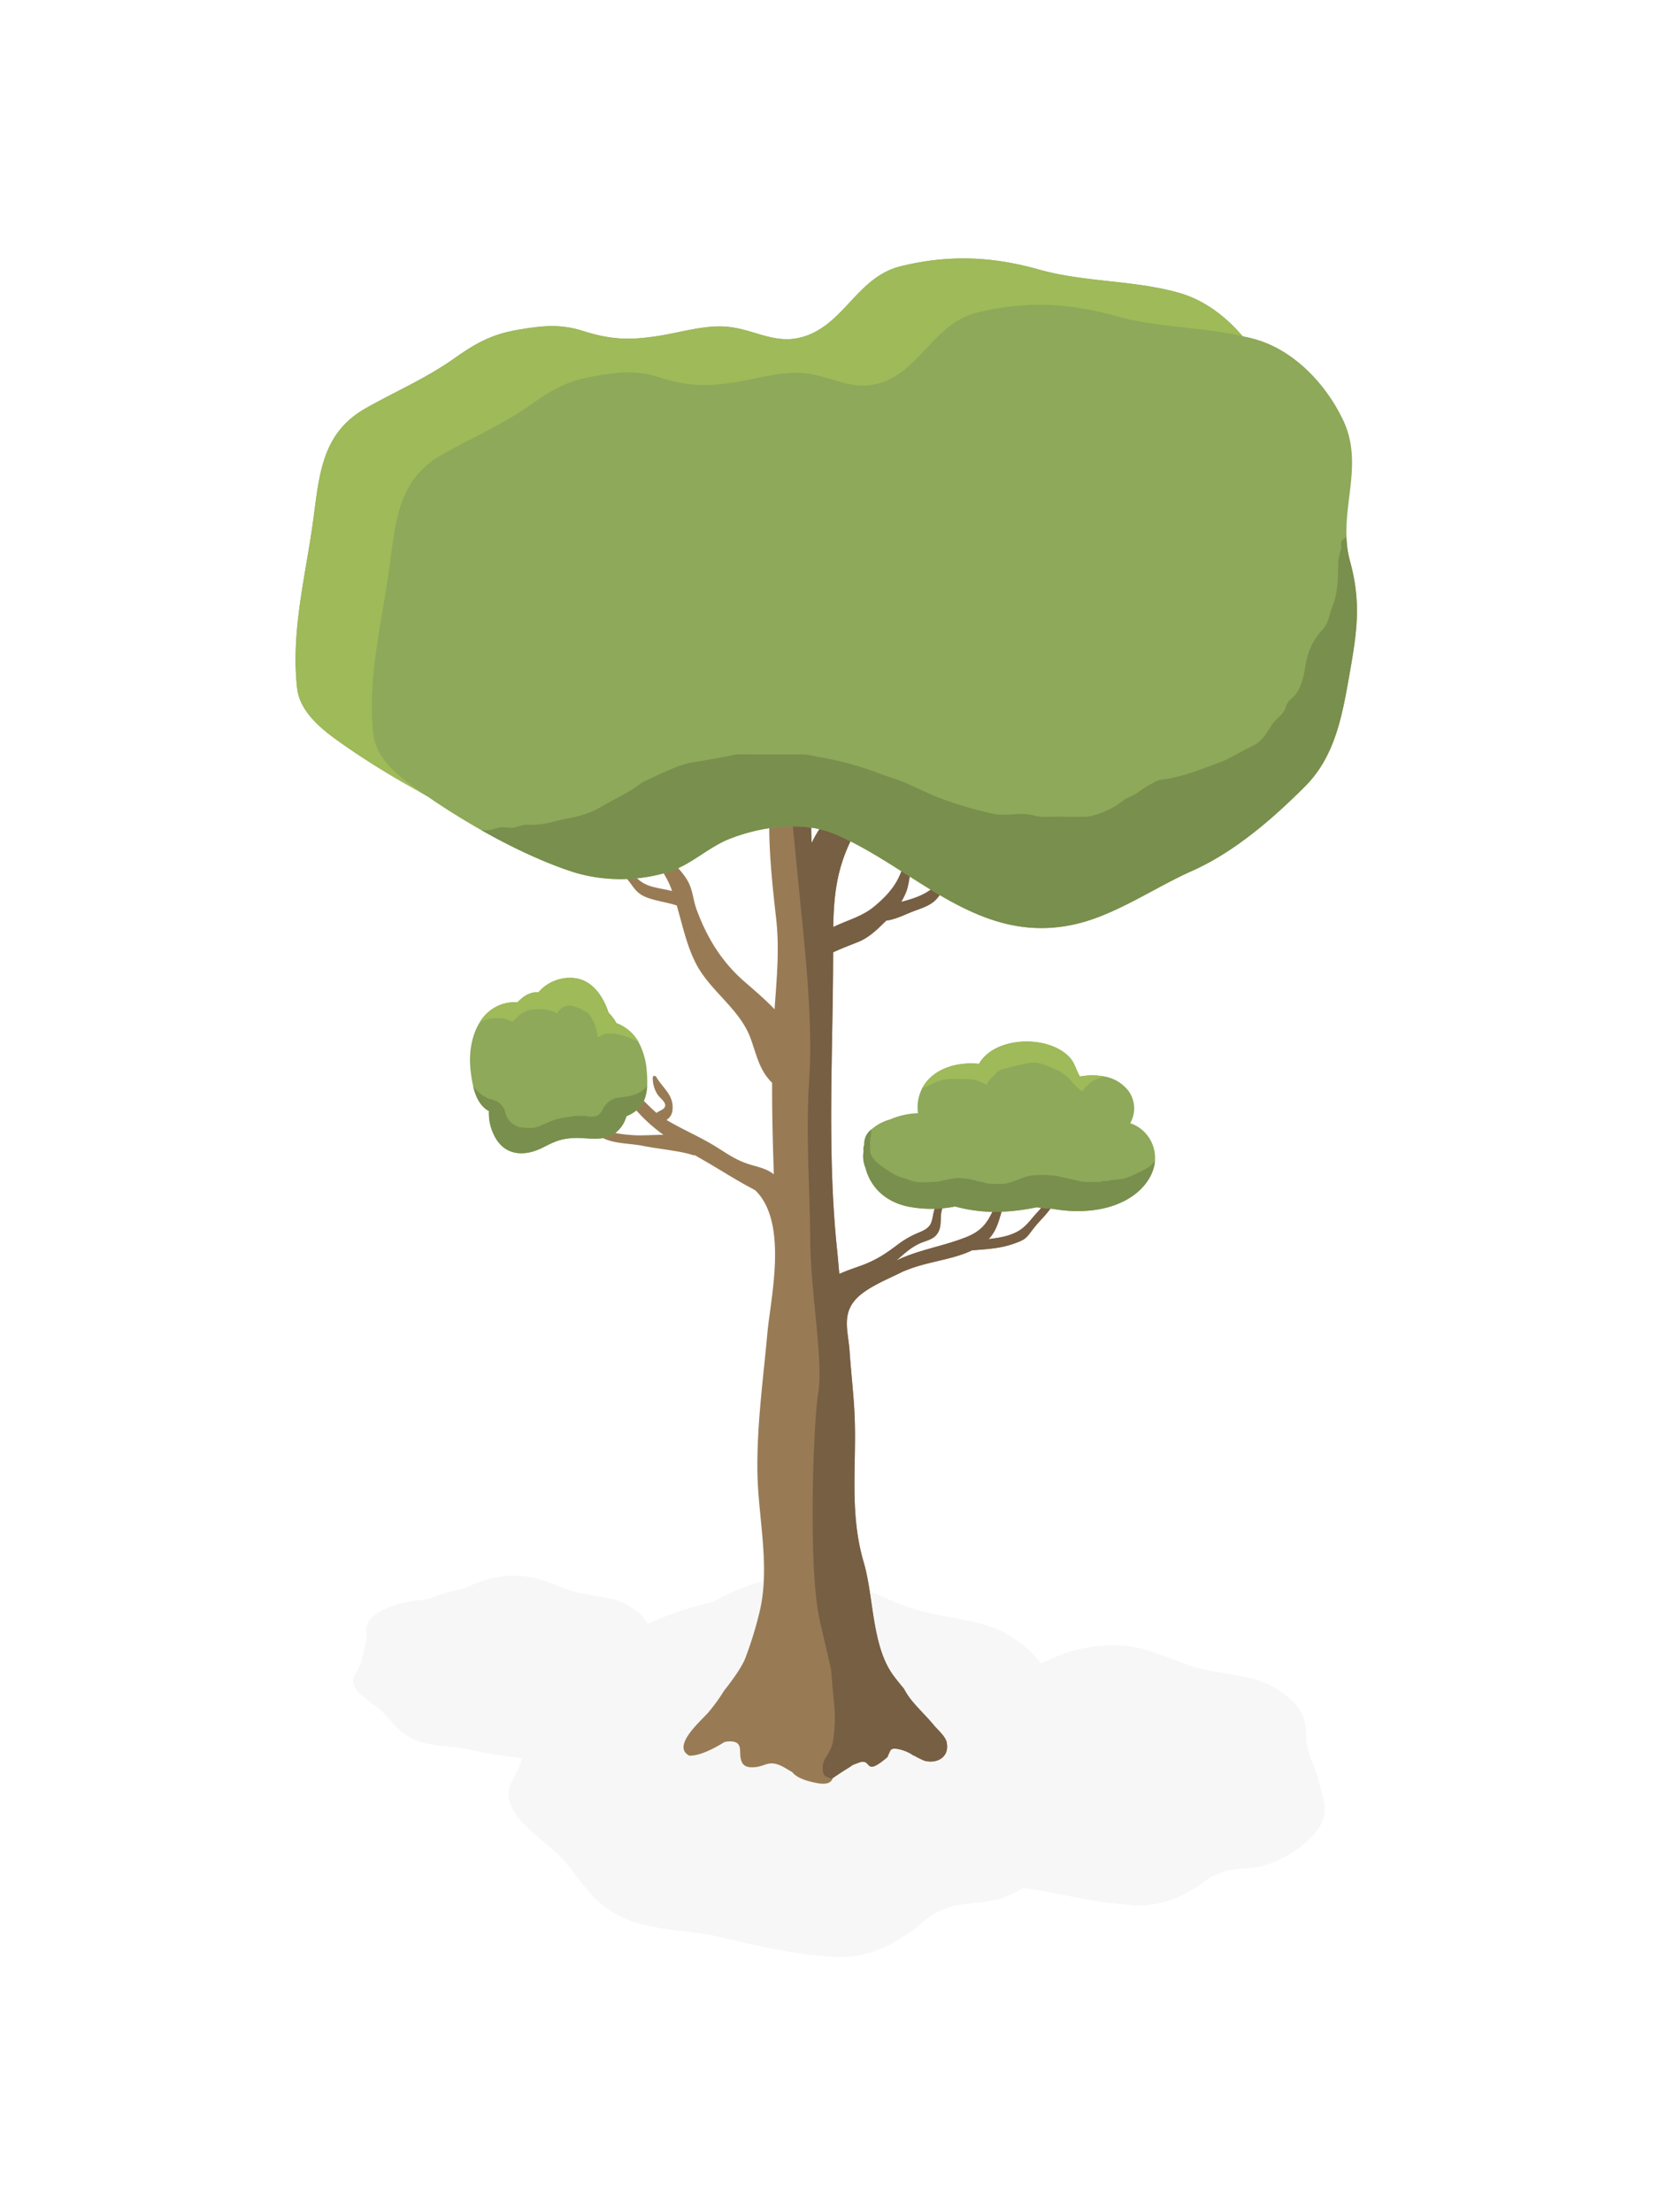 <svg xmlns="http://www.w3.org/2000/svg" xmlns:xlink="http://www.w3.org/1999/xlink" width="600" height="800" viewBox="0 0 600 800">
  <rect x="0" y="0" width="600" height="800" fill="#333333" stroke="none"/>
  <defs>
    <clipPath id="clip-Artboard_1">
      <rect width="600" height="800"/>
    </clipPath>
  </defs>
  <g id="Artboard_1" data-name="Artboard 1" clip-path="url(#clip-Artboard_1)">
    <rect width="600" height="800" fill="#fff"/>
    <g id="Shadow">
      <path id="Контур_1" data-name="Контур 1" d="M477.264,645c-1.425-5.946-5.023-11.195-4.866-17.2.221-7.192-2.854-12.5-11.883-17.751-7.425-4.287-16.9-4.313-26.1-6.567-10.683-2.624-19.172-8.514-31.4-8.542-11.239-.021-18.478,2.873-26.236,6.483-.108.021-.214.049-.323.071a40.347,40.347,0,0,0-10.551-9.53c-9.582-6.284-21.813-6.322-33.679-9.627-13.786-3.847-24.742-12.482-40.52-12.522-14.5-.03-23.845,4.211-33.856,9.5a118.48,118.48,0,0,0-23.586,7.923c-1.228-2.439-3.479-4.618-7.189-6.777-5.233-3.022-11.913-3.04-18.394-4.628-7.529-1.85-13.512-6-22.129-6.021-7.921-.014-13.023,2.025-18.49,4.569a70.81,70.81,0,0,0-13.155,3.913,73.641,73.641,0,0,0-10.1,1.554c-6.378,1.709-12.227,4.982-12.4,9.293a4.862,4.862,0,0,0,.354,1.889c-.334,1.723-.441,3.471-.851,5.015-.493,1.855-1.053,3.7-1.554,5.55-.566,2.093-2.775,4.321-2.662,6.458.207,4.058,6.571,7.365,10.109,10.54,3.581,3.214,5.372,6.8,9.888,9.406a20.644,20.644,0,0,0,3.485,1.586c5.837,2.064,12.156,1.782,18.29,3.049a169.777,169.777,0,0,0,19.363,3.2l-.021.083c-1.037,4.353-5.082,8.988-4.875,13.432.379,8.442,12.032,15.32,18.51,21.924,6.556,6.686,9.836,14.142,18.1,19.564a35.921,35.921,0,0,0,6.382,3.3c10.688,4.292,22.258,3.706,33.49,6.342,13.322,3.12,25.861,6.15,40.093,7.149,12.114.838,20.6-3.363,28.718-8.947,3.365-2.3,5.639-4.858,8.883-6.817,1.747-.707,3.446-1.444,5.391-2.3,7.067-1.848,14.008-1,20.839-3.888a52.214,52.214,0,0,0,5.68-2.867c2.922.316,5.849.666,8.748,1.265,10.323,2.129,20.04,4.2,31.068,4.877,9.387.572,15.96-2.294,22.254-6.1,2.607-1.57,4.369-3.313,6.883-4.65,1.354-.482,2.671-.985,4.178-1.57,5.475-1.261,10.854-.682,16.148-2.653,7.583-2.831,13.753-7.578,17.246-12.345C480.833,655.818,478.677,651,477.264,645Z" fill="#afafaf" opacity="0.1"/>
    </g>
    <g id="Trunk">
      <path id="Контур_2" data-name="Контур 2" d="M389.321,422.092c-8.088,4.531-8.57,10.391-14.172,16.331-2.57,2.726-4.1,5.477-7.814,7.281-3.125,1.518-6.419,1.958-9.767,2.39,4.458-4.7,3.892-10.744,7.285-16.251.172-.279.011-2.114-.4-1.763-6.758,5.813-4.527,13.133-14.928,17.27-8.64,3.438-17.283,4.571-25.345,8.486,2.613-2.229,4.817-4.4,8.149-6.031,2-.983,4.572-1.373,6.053-2.929,3.724-3.914-.314-8.939,4.776-13.044.5-.4.277-2.663-.364-2.29-3.153,1.836-4.173,3.148-4.933,6.122-1.088,4.262-.434,5.973-5.344,7.982a33.725,33.725,0,0,0-7.523,4.2c-4.72,3.582-8.286,6.01-14.377,8.136-2.289.8-4.748,1.667-7.07,2.7-.277-2.9-.509-5.808-.812-8.709-3.715-35.566-1.448-71.852-1.426-107.578,2.981-1.4,6.189-2.6,9.017-3.738,4.112-1.656,6.944-4.593,9.865-7.4.108-.1.2-.215.3-.319,3.255-.484,5.707-1.7,8.625-2.907,3.017-1.249,6.607-2.134,8.89-4.231,5.649-5.19,4.177-13.773,10.648-18.812.343-.266.473-2.366-.2-2.225-2.361.493-3.159,2.853-4.175,4.387a51.7,51.7,0,0,0-4.368,8.481c-2.066,4.774-7.979,7-13.993,8.525a22.482,22.482,0,0,0,2.051-4.286c1.062-3.156,1.3-9.858,3.621-12.217.779-.792-.058-4.814-.93-4.132-3.122,2.445-3.132,4.463-4.04,7.64-1.721,6.02-5.013,10.124-10.322,14.571-4.539,3.8-9.56,4.892-14.943,7.516.181-11.118,1.191-21.271,6.93-32.409,6.539-12.692,17.3-22.519,21.852-35.965,4.159-1.1-4.755-2.265-7.317-1.867l-1.2.186c-.915.142-2.55.349-2.844,1.192-5.06,14.477-18.374,24.549-25.177,38.3-.03.06-.053.119-.082.178-.076-2.277-.15-4.555-.15-6.817,0-1.11-3.326-1.67-6.862-1.7-4.02-.031-8.311.627-8.311,1.985,0,11.369,1.276,22.871,2.528,34.086,1.21,10.843.172,21.725-.594,32.564-3.338-3.516-7.186-6.773-10.923-10.031-8.573-7.472-13.669-16.325-17.24-25.939-1.355-3.648-1.351-7.328-3.469-10.836-2.939-4.866-7.831-8.086-10.038-13.4-.428-1.027-5.575-.52-5.356.1,1.152,3.272,3.044,5.556,5.244,8.505a33.328,33.328,0,0,1,4.734,8.827c-2.438-.564-5.02-.97-7.177-1.56-5.052-1.383-6.333-4.152-9.274-7.178a76.768,76.768,0,0,1-8.455-10.108c-2.009-2.89-3.7-5.875-6.617-8.293-.191-.159-.2.7-.127.812,2.683,4.226,5.09,8.458,7.8,12.675,2.377,3.7,5.6,6.709,8.315,10.249,1.95,2.547,2.8,4.33,6.341,5.731,3.227,1.276,7.414,1.76,10.865,2.914.159.553.317,1.108.48,1.684,2.048,7.224,3.933,16.025,8.433,22.621,5.744,8.415,14.345,14.28,17.823,23.827,2.236,6.135,3.154,11.517,7.758,15.984-.042,11.034.254,22.068.618,33.1-.16-.118-.286-.247-.455-.363-2.329-1.6-4.574-2.142-7.3-2.915-5.8-1.646-8.8-4.019-13.463-6.885-5.6-3.439-12.045-6.172-17.583-9.49,1.635-1.137,2.283-2.516,2.2-4.956-.159-4.429-3.57-6.678-5.84-10.465-.1-.176-.264-.473-.576-.486l-.4-.016c-.369-.015-.379.735-.373.866a10.769,10.769,0,0,0,1.871,6.04c.949,1.309,3.209,2.753,2.5,4.3-.486,1.059-2.029,1.354-2.993,2.168-3.873-3.256-6.617-7.149-11.656-9.714-1.029-.524-.644,2.339-.443,2.64a59.112,59.112,0,0,0,14.58,14.988c-3.867.02-7.83.338-10.814.138-4.626-.31-9.354-.889-13.067-3.235-4.444-2.808-7.469-6.354-12.354-8.747-.042-.048-.069-.118-.127-.141l-.872-.346c-.828-.328-.875,2.04-.242,2.413,6.518,3.847,11.472,10.644,19.366,12.394,3.62.8,7.494.855,11.173,1.612,4.815.991,13.024,1.713,17.545,3.245a.714.714,0,0,0,.7,0c1.047.614,2.086,1.225,3.181,1.85,6.033,3.447,11.2,6.864,17.4,10.145.526.278,1.008.573,1.472.874,11.812,11.766,5.4,38.809,4.256,51.365-1.51,16.642-3.866,33.674-3.624,50.322.249,17,4.952,35.136.467,51.928a136,136,0,0,1-4.968,15.774c-1.191,2.8-4.059,7.07-7.521,11.374a64.032,64.032,0,0,1-5.843,8.06c-2.885,3.212-13.2,12.14-6.787,15.479,3.468.212,8.778-2.416,12.74-4.911a9.035,9.035,0,0,1,2-.235c4.66.007,3.35,3.447,3.812,5.877.486,2.553,1.535,3.6,4.7,3.476,4.277-.165,5.315-2.769,10.167-.418,1.374.666,2.542,1.468,3.809,2.162,1.758,2.218,5.526,3.3,8.646,3.914,3.731.737,5.424.085,6.094-1.807,1.475-.915,2.939-1.995,4.971-3.226,2.885-1.75.983-1,4.321-2.264,5.229-1.974,1.508,5.571,10.415-2.025a26.618,26.618,0,0,1,1.176-2.566,2.141,2.141,0,0,1,1.7-.5,14.442,14.442,0,0,1,6.6,2.522c.044-.01.092-.018.135-.028a33.633,33.633,0,0,0,3.76,1.875c4.649,1.237,9.154-1.382,8.064-6.608-.473-2.274-3.094-4.362-4.7-6.31-2.739-3.332-6.142-6.424-8.7-9.818a25.943,25.943,0,0,1-2.066-3.323c-1.246-1.472-2.491-2.993-3.729-4.652-7.954-10.66-7.143-28.572-10.806-41.005-5.394-18.31-2.436-35.793-3.352-54.036-.377-7.5-1.28-15-1.777-22.507-.467-7.041-3.259-13.772,3.378-19.73,4.012-3.6,10.663-6.28,15.875-8.877.005,0,.005-.014.005-.014,1.451-.584,2.875-1.129,4.232-1.576,6.906-2.277,14.423-3.06,20.821-6.111,5.262-.452,9.782-.611,14.662-2.262,5.176-1.75,4.854-2.222,7.819-5.96,2.49-3.139,5.266-5.376,7.058-8.839a23.349,23.349,0,0,1,5.845-7.45c2.109-1.914,1.775-1.469,2.849-3.9C389.9,423.551,389.936,421.748,389.321,422.092Z" fill="#987b55"/>
    </g>
    <g id="Shadow_Trunk">
      <path id="Контур_3" data-name="Контур 3" d="M389.321,422.092c-8.088,4.531-8.57,10.391-14.172,16.331-2.57,2.726-4.1,5.477-7.814,7.281-3.125,1.518-6.419,1.958-9.767,2.39,4.458-4.7,3.892-10.744,7.285-16.251.172-.279.011-2.114-.4-1.763-6.758,5.813-4.527,13.133-14.928,17.27-8.64,3.438-17.283,4.571-25.345,8.486,2.613-2.229,4.817-4.4,8.149-6.031,2-.983,4.572-1.373,6.053-2.929,3.724-3.914-.314-8.939,4.776-13.044.5-.4.277-2.663-.364-2.289-3.153,1.835-4.173,3.147-4.933,6.121-1.088,4.262-.434,5.973-5.344,7.983A33.682,33.682,0,0,0,325,449.841c-4.72,3.582-8.286,6.01-14.377,8.136-2.289.8-4.748,1.667-7.07,2.7-.277-2.9-.509-5.808-.812-8.709-3.715-35.566-1.448-71.852-1.426-107.578,2.981-1.4,6.189-2.6,9.017-3.738,4.112-1.656,6.944-4.593,9.865-7.4.108-.1.2-.215.3-.319,3.255-.484,5.707-1.7,8.625-2.907,3.017-1.249,6.607-2.134,8.89-4.231,5.649-5.19,4.177-13.773,10.648-18.812.343-.266.473-2.366-.2-2.225-2.361.493-3.159,2.853-4.175,4.387a51.7,51.7,0,0,0-4.368,8.481c-2.066,4.774-7.979,7-13.993,8.525a22.482,22.482,0,0,0,2.051-4.286c1.062-3.156,1.3-9.858,3.621-12.217.779-.792-.058-4.814-.93-4.132-3.122,2.445-3.132,4.463-4.04,7.64-1.721,6.02-5.013,10.124-10.322,14.571-4.539,3.8-9.56,4.892-14.943,7.516.181-11.118,1.191-21.271,6.93-32.409,6.539-12.692,17.3-22.519,21.852-35.965,4.159-1.1-4.755-2.265-7.317-1.867l-1.2.186c-.915.142-2.55.349-2.845,1.192-5.059,14.477-18.373,24.549-25.176,38.3-.03.06-.053.119-.082.178-.076-2.277-.149-4.555-.149-6.817,0-1.11-3.327-1.67-6.863-1.7.866,8.934,1.95,20.087,2.748,28.114,1.543,15.554,4.814,44.593,3.442,65.141s.2,40.031.329,58.807,4.778,43.928,2.91,55.265-3.648,63.412.442,81.834c1.4,6.3,2.949,12.594,4.23,18.611.306,4.279.733,8.566,1.13,12.826a53.863,53.863,0,0,1-.545,13.148,13.531,13.531,0,0,1-.691,2.2,11.762,11.762,0,0,0-.747,1.488c-.935,1.583-2.021,2.907-2.2,4.823-.088.962-.118,3.535,1.429,3.987l.458.133c.014,0,.021,0,.035,0a2.144,2.144,0,0,0,1.5.382c1.565-.948,3.08-2.084,5.231-3.388,2.885-1.75.983-1,4.321-2.264,5.229-1.974,1.508,5.571,10.415-2.025a26.618,26.618,0,0,1,1.176-2.566,2.141,2.141,0,0,1,1.7-.5,14.442,14.442,0,0,1,6.6,2.522c.044-.01.092-.018.135-.028a33.633,33.633,0,0,0,3.76,1.875c4.649,1.237,9.154-1.382,8.064-6.608-.473-2.274-3.094-4.362-4.7-6.31-2.739-3.332-6.142-6.424-8.7-9.818a25.943,25.943,0,0,1-2.066-3.323c-1.246-1.472-2.491-2.993-3.729-4.652-7.954-10.66-7.143-28.572-10.806-41.005-5.394-18.31-2.436-35.793-3.352-54.036-.377-7.5-1.28-15-1.777-22.507-.467-7.041-3.259-13.772,3.378-19.73,4.012-3.6,10.663-6.28,15.875-8.877.005,0,.005-.014.005-.014,1.451-.584,2.875-1.129,4.232-1.576,6.906-2.277,14.423-3.06,20.821-6.111,5.262-.452,9.782-.611,14.662-2.262,5.176-1.75,4.854-2.222,7.819-5.961,2.49-3.138,5.266-5.375,7.058-8.838a23.349,23.349,0,0,1,5.845-7.45c2.109-1.914,1.775-1.469,2.849-3.9C389.9,423.551,389.936,421.748,389.321,422.092Z" fill="#775f44"/>
    </g>
    <g id="Crown_03">
      <path id="Контур_4" data-name="Контур 4" d="M417.157,414.835a13.151,13.151,0,0,0-8.4-8.658,10.764,10.764,0,0,0-.514-11.53,13.958,13.958,0,0,0-8.96-5.389,23.641,23.641,0,0,0-8.677.03c-1.416-2.158-1.811-4.827-3.758-6.918-7.72-8.293-27.161-7.641-32.775,2.342-9.221-.92-17.378,2.511-20.656,9.032a15.2,15.2,0,0,0-1.412,8.825,27.225,27.225,0,0,0-10.074,2.237,17.027,17.027,0,0,0-5.154,2.37c-.614.434-1.174.859-1.687,1.3a6.359,6.359,0,0,0-2.5,4.667c-.019.266-.008.54-.013.81a4.587,4.587,0,0,0-.3,1.442c-.016.363.033.7.032,1.059a10.724,10.724,0,0,0,.677,5.816c1.807,6.986,7.026,12.208,15.243,14.03a43.82,43.82,0,0,0,17.2,0,54.978,54.978,0,0,0,14.694,1.957,74.835,74.835,0,0,0,14.73-1.656c1.962.208,3.946.409,5.933.57,10.269,1.8,21.215.731,29-4.782,4.156-2.942,7.477-7.465,7.91-12.527A13.032,13.032,0,0,0,417.157,414.835Z" fill="#8da959"/>
    </g>
    <g id="Shadow_Crown_03">
      <path id="Контур_5" data-name="Контур 5" d="M339.289,391.051c3.2-1.216,6.973-.792,10.334-.789a12.222,12.222,0,0,1,4,.615c1.167.38,2.271,1.106,3.427,1.452.039-1.258,1.621-2.573,2.446-3.39a6.874,6.874,0,0,1,2.6-2.1c3.047-.915,6.2-1.649,9.326-2.269a12.507,12.507,0,0,1,3.226-.273,14.513,14.513,0,0,1,2.891.711,36.127,36.127,0,0,1,3.411,1.387,16.08,16.08,0,0,1,3.514,1.846,15.477,15.477,0,0,1,2.64,2.289,19.956,19.956,0,0,0,2.7,2.89c.31.252,1.238,1.163,1.682,1.121.579-.054.505-.806.754-1.132a2.523,2.523,0,0,1,.9-.67,5.4,5.4,0,0,0,.855-.993,11.16,11.16,0,0,1,2.726-1.48,20.9,20.9,0,0,1,2.568-1,23.613,23.613,0,0,0-8.676.029c-1.417-2.158-1.812-4.827-3.759-6.918-7.72-8.293-27.16-7.641-32.775,2.342-9.221-.92-17.378,2.511-20.656,9.032a16.819,16.819,0,0,1,1.65-.81C336.51,392.369,337.832,391.6,339.289,391.051Z" fill="#9eba59"/>
    </g>
    <g id="Shadow_Crown_03-2" data-name="Shadow_Crown_03">
      <path id="Контур_6" data-name="Контур 6" d="M414.266,422.78a64.513,64.513,0,0,1-5.96,2.814,11.127,11.127,0,0,1-2.787.789c-1.171.079-2.167.313-3.349.338a10.793,10.793,0,0,0-1.656.372c-.495.078-1.005-.091-1.5.012a6.648,6.648,0,0,1-1.5.329c-.49.009-.985-.009-1.475-.009-1.169,0-2.342.033-3.51.009a19.146,19.146,0,0,1-3.655-.676c-2.2-.493-4.411-.979-6.648-1.479a33.454,33.454,0,0,0-7.227-.308,10.9,10.9,0,0,0-2.8.274,25.816,25.816,0,0,0-3.02.953c-2.11.8-4.543,1.948-6.807,1.927-2.135-.019-4.254.207-6.309-.435-.915-.286-1.848-.386-2.779-.605a23.711,23.711,0,0,0-2.8-.711,31.6,31.6,0,0,0-3.525-.351,11.9,11.9,0,0,0-2.882.274c-1.127.26-2.216.409-3.35.692a10.381,10.381,0,0,1-2.8.436c-2.215,0-4.847.386-7.01-.069-1.314-.277-2.563-.91-3.858-1.256a19.16,19.16,0,0,1-3.242-1.2,44.056,44.056,0,0,1-6.31-4.216,8.6,8.6,0,0,1-2.462-3.088,5.449,5.449,0,0,1-.344-2.8,13.035,13.035,0,0,1,.078-3.156,8.874,8.874,0,0,0,.273-2.436c0-.248.034-.49.047-.737a6.359,6.359,0,0,0-2.5,4.667c-.019.266-.008.54-.013.81a4.593,4.593,0,0,0-.3,1.442c-.016.363.033.7.032,1.059a10.724,10.724,0,0,0,.677,5.816c1.807,6.986,7.026,12.208,15.243,14.03a43.82,43.82,0,0,0,17.2,0,54.978,54.978,0,0,0,14.694,1.957,74.835,74.835,0,0,0,14.73-1.656c1.962.208,3.946.41,5.933.57,10.269,1.8,21.215.731,29-4.782,4.156-2.942,7.477-7.465,7.91-12.527A10.554,10.554,0,0,1,414.266,422.78Z" fill="#798f4d"/>
    </g>
    <g id="Crown_02">
      <g id="Сгруппировать_1" data-name="Сгруппировать 1">
        <path id="Контур_7" data-name="Контур 7" d="M233.941,387.871a26.13,26.13,0,0,0-3.03-11.086,15.337,15.337,0,0,0-7.991-6.8,15.414,15.414,0,0,0-2.834-3.791c-2.015-6.111-6.036-11.985-12.709-12.524a15.033,15.033,0,0,0-12.654,5.171c-2.432-.182-5.013.871-7.532,3.616A14.655,14.655,0,0,0,173.57,369.6c-3.009,4.764-4.07,11.209-3.405,17.171a50.829,50.829,0,0,0,.99,6.16c.762,3.184,2.061,6.239,4.575,8.175a9.345,9.345,0,0,0,1.1.682,17.668,17.668,0,0,0,1.613,8.2c3.452,7.823,10.759,8.581,17.8,5.03,4.325-2.182,6.6-3.348,11.8-3.491,4.524-.124,10.073,1.3,14.109-1.542a11.35,11.35,0,0,0,4.393-6.309c.453-.209.911-.413,1.342-.636,4.544-2.339,5.965-6.067,6.178-10.484A37.023,37.023,0,0,0,233.941,387.871Z" fill="#8da959"/>
      </g>
    </g>
    <g id="Shadow_Crown_02">
      <path id="Контур_8" data-name="Контур 8" d="M233.162,393.726A13.531,13.531,0,0,1,232,394.6a9.387,9.387,0,0,1-2.644,1.307,14.371,14.371,0,0,1-2.806.647c-.92.152-1.826.3-2.752.423a6.055,6.055,0,0,0-1.761.394,10.789,10.789,0,0,0-1.742.968,7.6,7.6,0,0,0-1.965,2.2c-.23.372-.357.779-.577,1.143a12.866,12.866,0,0,1-.948,1.16c-.858,1.074-2.821,1.072-4.078.921-.4-.049-.746-.213-1.148-.235-.285-.015-.581.006-.866.006-.58,0-1.159.005-1.738,0a14.571,14.571,0,0,0-2.993.387c-.751.153-1.532.171-2.287.314a22.577,22.577,0,0,0-4.573,1.259c-.856.362-1.709.749-2.572,1.094-.581.232-1.135.581-1.735.762a10.225,10.225,0,0,1-2.284.547c-.822.039-1.657-.015-2.481-.006a8.81,8.81,0,0,1-1.386-.232,5.789,5.789,0,0,1-1.027-.087,8.34,8.34,0,0,1-2.411-1.316,6.585,6.585,0,0,1-2.415-3.721,6.13,6.13,0,0,0-1.82-3.267,5.832,5.832,0,0,0-1.855-1.232,16.974,16.974,0,0,0-1.79-.605,2.377,2.377,0,0,1-1.15-.346c-.256-.162-.5-.313-.763-.46a9.1,9.1,0,0,1-1.958-1.313,17.941,17.941,0,0,1-2.014-2.019c-.1-.125-.212-.231-.309-.354.762,3.184,2.061,6.239,4.575,8.175a9.345,9.345,0,0,0,1.1.682,17.668,17.668,0,0,0,1.613,8.2c3.452,7.823,10.759,8.581,17.8,5.03,4.325-2.182,6.6-3.348,11.8-3.491,4.524-.124,10.073,1.3,14.109-1.542a11.35,11.35,0,0,0,4.393-6.309c.453-.209.911-.413,1.342-.636,4.545-2.339,5.965-6.067,6.178-10.484a3.479,3.479,0,0,0-.277.3A6.6,6.6,0,0,1,233.162,393.726Z" fill="#798f4d"/>
    </g>
    <g id="Shadow_Crown_02-2" data-name="Shadow_Crown_02">
      <path id="Контур_9" data-name="Контур 9" d="M222.92,369.99a15.414,15.414,0,0,0-2.834-3.791c-2.015-6.111-6.036-11.985-12.709-12.524a15.033,15.033,0,0,0-12.654,5.171c-2.432-.182-5.013.871-7.532,3.616A14.655,14.655,0,0,0,173.57,369.6a9.593,9.593,0,0,1,1.878-.759c.723-.189,1.427-.4,2.161-.545a14.042,14.042,0,0,1,2.627-.049,9.045,9.045,0,0,1,2.063.107c.7.162,1.237.5,1.909.721.19.062.414.022.6.089.1.035.22.177.318.189.384.05.364.022.651-.308.5-.57,1.144-.922,1.651-1.452A4.929,4.929,0,0,1,189,366.336a19.822,19.822,0,0,1,1.774-.9,11.306,11.306,0,0,1,1.658-.255,9.49,9.49,0,0,1,1.959-.2,15.151,15.151,0,0,1,4.005.327,22.712,22.712,0,0,1,3.133,1.121c.278-.308.381-.692.686-1.007a6.453,6.453,0,0,1,1.19-1.112,6.186,6.186,0,0,1,2.528-.64,8.31,8.31,0,0,1,2.662.6,10.613,10.613,0,0,1,1.342.487c.407.2.694.556,1.109.773.369.193.8.307,1.149.532a7.238,7.238,0,0,1,1.142,1.094,8.091,8.091,0,0,1,.749,1.318,4.448,4.448,0,0,1,.8,1.508,25.806,25.806,0,0,1,1.3,5.171,4.2,4.2,0,0,1,.862-.372,2.973,2.973,0,0,0,.642-.446,3.223,3.223,0,0,1,1.355-.434,16.606,16.606,0,0,1,3.489,0,20.767,20.767,0,0,1,3.372.822,25.349,25.349,0,0,1,3.208,1.258c.48.217,1,.347,1.472.588a3.628,3.628,0,0,1,.33.219A15.337,15.337,0,0,0,222.92,369.99Z" fill="#9eba59"/>
    </g>
    <g id="Crown_01">
      <path id="Контур_10" data-name="Контур 10" d="M488.235,202.865a37.554,37.554,0,0,1-1.264-8.631c-.549-14.3,5.608-28.024-1.258-42.42-6.14-12.878-17.657-25.158-31.682-29.127-1.54-.436-3.1-.78-4.656-1.128-1.115-.249-2.236-.473-3.358-.685,1.122.212,2.243.436,3.358.685-6.15-7.253-14.041-13.135-22.952-15.657-16.489-4.665-34.047-3.752-50.65-8.42-17.041-4.792-32.564-5.439-49.889-1.226-15.387,3.741-19.968,19.73-33.824,25-10.957,4.165-18.718-2.172-29.093-3.1-8.065-.725-16.8,2.071-24.788,3.315-10.664,1.661-17.268,1.395-27.462-1.823-8.319-2.626-14.96-1.831-23.6-.342-9.37,1.617-15.18,4.894-22.885,10.346-10.277,7.272-21.248,11.89-32.092,18.064-15.5,8.826-16.607,23.423-18.759,39.651-.021.162-.046.324-.068.486-2.172,16.116-6.042,32.125-6.387,48.346a94.96,94.96,0,0,0,.522,12.648c1.181,10.163,11.741,17.008,19.714,22.5,7.82,5.388,27.153,16.471,27.608,16.785,5.884,4.054,12.469,8.2,19.348,12.088,10.976,6.21,22.71,11.777,33.609,15.263a58.944,58.944,0,0,0,34.826-.421c7.8-2.711,13.834-8.824,21.552-11.814,11.758-4.557,26.861-6.5,38.536-1.361,2.269,1,4.494,2.1,6.692,3.251,3.085,1.622,6.115,3.367,9.106,5.182,22.149,13.45,42.35,30.394,70.661,23.841,14.511-3.359,28.435-13.189,42.071-19.243,12.448-5.527,24.168-14.717,34.394-24.309,2.27-2.13,4.493-4.272,6.6-6.407,10.752-10.869,13.313-25.657,15.872-40.207C490.717,228.776,492.433,218.075,488.235,202.865Z" fill="#8da959"/>
    </g>
    <g id="Shadow_Crown_01">
      <path id="Контур_11" data-name="Контур 11" d="M135.056,265.627a94.794,94.794,0,0,1-.522-12.648c.344-16.221,4.214-32.229,6.387-48.346.022-.162.046-.323.068-.486,2.152-16.228,3.258-30.825,18.758-39.65,10.844-6.175,21.816-10.793,32.093-18.065,7.705-5.453,13.515-8.729,22.885-10.346,8.639-1.49,15.28-2.284,23.6.342,10.194,3.218,16.8,3.484,27.462,1.823,7.989-1.244,16.723-4.04,24.788-3.315,10.375.932,18.135,7.268,29.092,3.1,13.857-5.268,18.438-21.257,33.825-25,17.324-4.213,32.848-3.567,49.889,1.226,15.052,4.232,30.881,3.919,45.994,7.292-6.15-7.253-14.041-13.135-22.952-15.657-16.489-4.665-34.047-3.752-50.65-8.42-17.041-4.792-32.564-5.439-49.889-1.226-15.387,3.741-19.968,19.73-33.824,25-10.957,4.165-18.718-2.172-29.093-3.1-8.065-.725-16.8,2.071-24.788,3.315-10.664,1.661-17.268,1.395-27.462-1.823-8.319-2.626-14.96-1.831-23.6-.342-9.37,1.617-15.18,4.894-22.885,10.346-10.277,7.272-21.248,11.89-32.092,18.065-15.5,8.825-16.607,23.422-18.759,39.65-.021.162-.046.324-.068.486-2.172,16.116-6.042,32.125-6.387,48.346a94.96,94.96,0,0,0,.522,12.648c1.181,10.163,11.741,17.008,19.714,22.5a258.812,258.812,0,0,0,26.219,15.83C145.62,281.842,136.17,275.21,135.056,265.627Z" fill="#9eba59"/>
    </g>
    <g id="Shadow_Crown_01-2" data-name="Shadow_Crown_01">
      <path id="Контур_12" data-name="Контур 12" d="M485.157,195.816c-.383,1.125.1,1.785-.136,2.766a20.268,20.268,0,0,0-1.005,4.764c-.1,4.558-.061,8.418-1.092,12.783-.454,1.923-1.326,3.705-1.844,5.625-.651,2.411-1.181,4.253-2.907,6.106a23.077,23.077,0,0,0-5.8,11.731c-.675,3.862-1.374,8.516-3.955,11.728-.845,1.053-2.013,1.723-2.766,2.886-.52.8-.62,1.93-1.144,2.766-1.2,1.917-3.212,3.2-4.488,5.107-1.374,2.055-2.257,3.92-4.1,5.669-1.659,1.576-3.169,2.112-5.179,3.128-3.226,1.629-6.3,3.626-9.748,4.888-6.01,2.2-11.788,4.6-18.179,5.771-2.126.391-3.3.232-5.258,1.3a48.326,48.326,0,0,0-4.964,2.978,18.773,18.773,0,0,1-4.078,2.4c-2.319.94-3.485,2.45-5.648,3.617-3.08,1.662-7.059,3.41-10.514,3.517-3.392.1-6.812-.022-10.207-.023-2.43,0-5,.266-7.384-.218a21.785,21.785,0,0,0-5.106-.756c-3.007.035-6.9.63-9.83.047a131.769,131.769,0,0,1-19.554-5.648c-4.058-1.516-7.824-3.4-11.731-5.179-3.058-1.394-6.65-2.433-9.966-3.646a112.932,112.932,0,0,0-22-6.08c-2.24-.334-4.037-1.032-6.329-1-1.971.027-3.945,0-5.916,0H273.852c-2.206,0-4.423-.076-6.627-.023-2.1.051-3.842.71-5.89,1.028-3.629.564-7.34,1.322-10.972,1.9-4.363.7-8.745,2.913-12.755,4.667-1.383.605-2.694,1.339-4.081,1.936-1.869.8-2.94,1.939-4.617,2.984-3.489,2.173-7.283,4.013-10.861,6.076a33.82,33.82,0,0,1-8.745,3.7c-3.187.762-6.359,1.261-9.559,2.173a32.136,32.136,0,0,1-9.038.981c-1.972.03-3,.653-4.869,1.025-1.472.292-3.155-.3-4.645-.1-1.839.251-3.244,1.007-5.156,1.051-.637.014-1.279,0-1.919-.009,10.976,6.21,22.71,11.777,33.608,15.263a58.947,58.947,0,0,0,34.827-.421c7.8-2.711,13.834-8.824,21.552-11.814,11.758-4.557,26.861-6.5,38.536-1.361,2.269,1,4.494,2.1,6.692,3.251,3.085,1.622,6.115,3.367,9.106,5.182,22.149,13.45,42.35,30.394,70.661,23.841,14.511-3.359,28.435-13.189,42.071-19.243,12.448-5.527,24.168-14.717,34.394-24.309,2.27-2.13,4.493-4.272,6.6-6.407,10.752-10.869,13.313-25.657,15.872-40.207,2.676-15.216,4.392-25.917.194-41.127a37.554,37.554,0,0,1-1.264-8.631C486.181,194.741,485.347,195.259,485.157,195.816Z" fill="#798f4d"/>
    </g>
  </g>
</svg>
